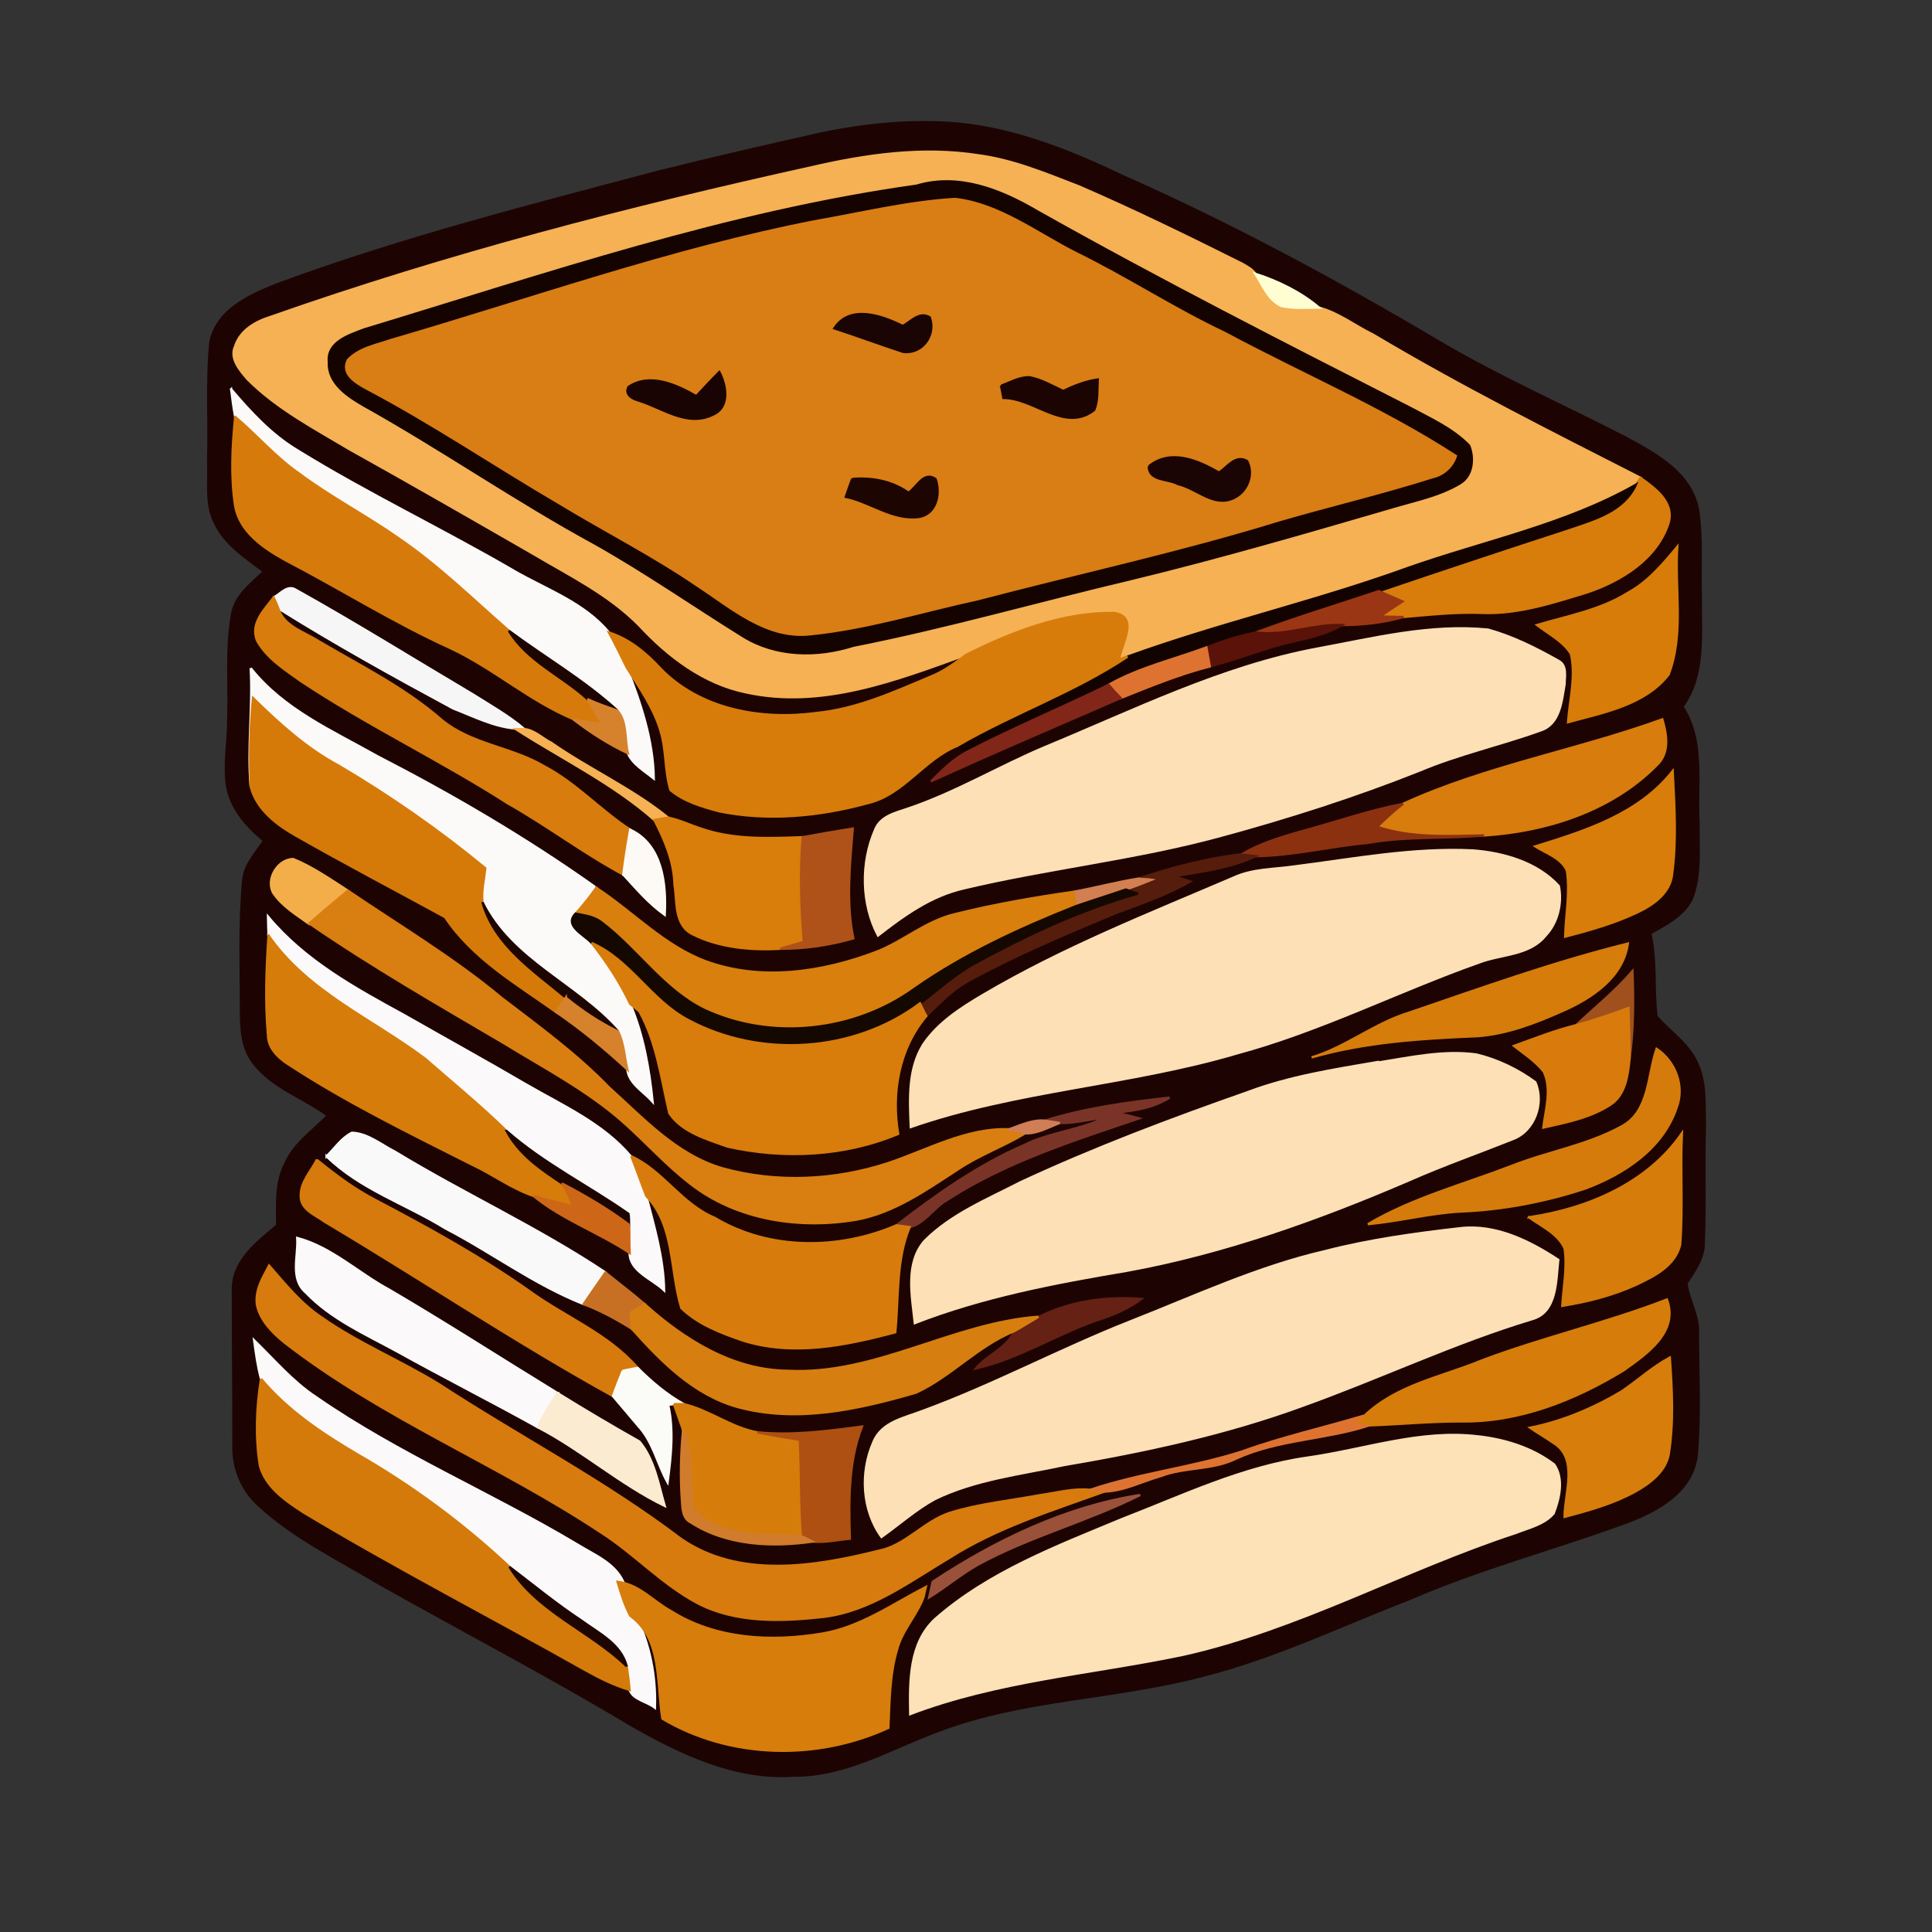 <svg xmlns="http://www.w3.org/2000/svg" version="1.1" xmlns:xlink="http://www.w3.org/1999/xlink" xmlns:svgjs="http://svgjs.com/svgjs" width="336" height="336"><rect width="100%" height="100%" fill="#333333" stroke="none"/><svg version="1.2" xmlns="http://www.w3.org/2000/svg" viewBox="0 0 336 336" width="336" height="336"><style>.a{fill:#1d0403;stroke:#1d0403;stroke-width:.4}.b{fill:#f5b153;stroke:#f5b153;stroke-width:.4}.c{fill:#150300;stroke:#150300;stroke-width:.4}.d{fill:#d97d15;stroke:#d97d15;stroke-width:.4}.e{fill:#fffed3;stroke:#fffed3;stroke-width:.4}.f{fill:#1b0504;stroke:#1b0504;stroke-width:.4}.g{fill:#190403;stroke:#190403;stroke-width:.4}.h{fill:#1c0403;stroke:#1c0403;stroke-width:.4}.i{fill:#fbfaf9;stroke:#fbfaf9;stroke-width:.4}.j{fill:#d67b0b;stroke:#d67b0b;stroke-width:.4}.k{fill:#1a0404;stroke:#1a0404;stroke-width:.4}.l{fill:#1d0502;stroke:#1d0502;stroke-width:.4}.m{fill:#d87c0c;stroke:#d87c0c;stroke-width:.4}.n{fill:#130300;stroke:#130300;stroke-width:.4}.o{fill:#d77c09;stroke:#d77c09;stroke-width:.4}.p{fill:#f7f6f6;stroke:#f7f6f6;stroke-width:.4}.q{fill:#9b3614;stroke:#9b3614;stroke-width:.4}.r{fill:#d77c0d;stroke:#d77c0d;stroke-width:.4}.s{fill:#d77c0b;stroke:#d77c0b;stroke-width:.4}.t{fill:#5b1208;stroke:#5b1208;stroke-width:.4}.u{fill:#fde0b6;stroke:#fde0b6;stroke-width:.4}.v{fill:#de7331;stroke:#de7331;stroke-width:.4}.w{fill:#fbfaf8;stroke:#fbfaf8;stroke-width:.4}.x{fill:#812619;stroke:#812619;stroke-width:.4}.y{fill:#d57a09;stroke:#d57a09;stroke-width:.4}.z{fill:#d6822c;stroke:#d6822c;stroke-width:.4}.A{fill:#d87d0a;stroke:#d87d0a;stroke-width:.4}.B{fill:#8b3110;stroke:#8b3110;stroke-width:.4}.C{fill:#d97d0b;stroke:#d97d0b;stroke-width:.4}.D{fill:#af5219;stroke:#af5219;stroke-width:.4}.E{fill:#fdfaf5;stroke:#fdfaf5;stroke-width:.4}.F{fill:#561c0c;stroke:#561c0c;stroke-width:.4}.G{fill:#fde0b5;stroke:#fde0b5;stroke-width:.4}.H{fill:#f3ae4a;stroke:#f3ae4a;stroke-width:.4}.I{fill:#d27f51;stroke:#d27f51;stroke-width:.4}.J{fill:#d87f0e;stroke:#d87f0e;stroke-width:.4}.K{fill:#d97e10;stroke:#d97e10;stroke-width:.4}.L{fill:#150800;stroke:#150800;stroke-width:.4}.M{fill:#fbf9f9;stroke:#fbf9f9;stroke-width:.4}.N{fill:#d57c0a;stroke:#d57c0a;stroke-width:.4}.O{fill:#d57c0b;stroke:#d57c0b;stroke-width:.4}.P{fill:#9f501d;stroke:#9f501d;stroke-width:.4}.Q{fill:#d87b0c;stroke:#d87b0c;stroke-width:.4}.R{fill:#d57b0c;stroke:#d57b0c;stroke-width:.4}.S{fill:#7a3427;stroke:#7a3427;stroke-width:.4}.T{fill:#cf7e56;stroke:#cf7e56;stroke-width:.4}.U{fill:#faf9fa;stroke:#faf9fa;stroke-width:.4}.V{fill:#d67c0b;stroke:#d67c0b;stroke-width:.4}.W{fill:#d77c0c;stroke:#d77c0c;stroke-width:.4}.X{fill:#d67a0d;stroke:#d67a0d;stroke-width:.4}.Y{fill:#cd6717;stroke:#cd6717;stroke-width:.4}.Z{fill:#fbf9fa;stroke:#fbf9fa;stroke-width:.4}.a0{fill:#d77b0e;stroke:#d77b0e;stroke-width:.4}.a1{fill:#c77024;stroke:#c77024;stroke-width:.4}.a2{fill:#652114;stroke:#652114;stroke-width:.4}.a3{fill:#d77e10;stroke:#d77e10;stroke-width:.4}.a4{fill:#d67d0b;stroke:#d67d0b;stroke-width:.4}.a5{fill:#fbfbf7;stroke:#fbfbf7;stroke-width:.4}.a6{fill:#d47a0a;stroke:#d47a0a;stroke-width:.4}.a7{fill:#fbebd1;stroke:#fbebd1;stroke-width:.4}.a8{fill:#d67c0a;stroke:#d67c0a;stroke-width:.4}.a9{fill:#ae5012;stroke:#ae5012;stroke-width:.4}.aa{fill:#d17c2c;stroke:#d17c2c;stroke-width:.4}.ab{fill:#fde1b7;stroke:#fde1b7;stroke-width:.4}.ac{fill:#9a5139;stroke:#9a5139;stroke-width:.4}.ad{fill:#d77d0c;stroke:#d77d0c;stroke-width:.4}</style><path class="a" d="m142.4 23.3c8-1.7 16.2-2.5 24.3-1.8 10 1 19.5 4.8 28.5 9.1 19 8.4 37.3 18.3 55.2 28.9 10.5 6.2 21.7 11.1 32.5 16.7 5.2 2.8 11.2 6.1 12.4 12.4 0.8 5.1 0.3 10.3 0.5 15.4-0.1 6.4 0.8 13.4-3.2 18.9 3.9 6 2.4 13.4 2.8 20.1-0.1 4.4 0.5 9.1-1.2 13.4-1.5 2.9-4.5 4.4-7.2 5.9 1.1 4.8 0.5 9.7 1.1 14.5 2.2 2.5 5.1 4.4 6.7 7.4 2 3.6 1.6 7.8 1.7 11.8-0.2 6.7 0.1 13.4-0.2 20 0.1 2.8-1.6 5-3 7.2 0.4 3 2.2 5.7 2 8.8 0 6.9 0.4 13.9-0.2 20.9-0.6 6.5-6.9 9.9-12.3 11.9-12.6 4.6-25.5 8-37.7 13.3-11.9 4.6-23.5 10.2-35.8 13.3-15.3 4.1-31.5 4-46.3 9.7-8.1 3-16 7.8-24.9 7.7-10.2 0.7-19.6-3.8-28.2-8.7-14.5-8.7-29.5-16.5-44.2-24.8-7-4.2-14.5-7.8-20.6-13.4-3.1-2.7-4.7-6.8-4.5-10.9 0-9-0.1-18-0.1-27 0.1-4.9 4.3-8 7.7-10.9 0-3.6-0.3-7.4 1.4-10.7 1.5-3.5 4.8-5.7 7.4-8.4-4.2-3.1-9.6-4.8-12.9-9.1-2.2-2.8-2.2-6.5-2.2-9.9 0-7.3-0.3-14.6 0.4-21.9 0.2-2.7 2.2-4.7 3.6-6.9-2.9-2.4-5.7-5.5-6.4-9.4-0.6-3.9 0.2-7.9 0.2-11.8 0.2-5.9-0.4-11.9 0.6-17.8 0.4-3.5 3.3-5.6 5.6-7.8-3-2.3-6.5-4.5-8.3-8-2-3.5-1.2-7.6-1.4-11.4 0.2-6.9-0.3-13.8 0.4-20.6 1.2-5.6 6.9-8.1 11.7-10 21.7-8 44.1-13.7 66.4-19.6 9.2-2.3 18.4-4.4 27.7-6.5z"></path><path class="b" d="m141.1 29.1c9.5-2.2 19.3-3.6 29-2.1 6.1 0.8 11.8 3.2 17.5 5.4 9.7 4.2 19.1 8.8 28.5 13.5 0.8 0.5 1.7 0.9 2.2 1.7 1.3 2 2.2 4.5 4.5 5.6 2.1 0.5 4.4 0.3 6.6 0.3 3.4 0.9 6.3 3.2 9.4 4.7 15.1 9 30.8 16.9 46.5 24.9-0.2 0.3-0.6 0.9-0.8 1.2-12.3 7-26.4 9.8-39.7 14.5-16 5.8-32.7 9.6-48.7 15.4-0.4 0.1-1.2 0.4-1.5 0.5 0.4-2.7 3.6-7.5-0.9-8.1-9-0.1-17.7 3.3-25.7 7.3-12.2 4.4-25.1 9.4-38.3 6.5-7.3-1.5-13.5-6.2-18.5-11.6-5.3-5.4-12.1-8.7-18.5-12.5-10.6-6.1-21.2-12.2-31.8-18.1-6.2-3.7-12.7-7.1-17.8-12.2-1.4-1.6-3.2-3.7-2.2-5.8 0.9-2.8 3.6-4.3 6.2-5.1 30.7-10.8 62.3-19 94-26z"></path><path class="c" d="m159.4 32.3c7.3-2.2 14.6 0.7 20.9 4.4 21.3 12 43.1 23.1 64.9 34.2 3.5 1.9 7.4 3.6 10.3 6.6 0.9 2.2 0.6 5.2-1.5 6.5-3.6 2.2-7.8 3-11.8 4.2-15.1 4.4-30.2 8.8-45.5 12.5-16.1 3.8-32.1 8.4-48.3 11.6-6.3 2-13.4 1.9-19.1-1.6-8.7-5.4-17-11.2-25.9-16.2-13.6-7.4-26.4-16.3-40-23.9-2.8-1.6-6.4-3.9-6.2-7.6-0.4-3.5 3.5-4.7 6.1-5.7 31.7-9.6 63.2-20.4 96.1-25z"></path><path class="d" d="m141.6 38.5c8.1-1.4 16.2-3.4 24.5-3.9 7.7 0.9 14.1 5.9 21 9.4 8.8 4.3 17 9.7 25.9 13.9 13.4 7.2 27.4 13.1 40.2 21.4-0.6 1.9-2.2 3.3-4.1 3.7-8.8 2.8-17.8 4.9-26.7 7.5-17.2 5.3-34.8 9.1-52.3 13.7-9.7 2.1-19.2 5.1-29.1 6.1-7.7 0.9-13.8-4.6-19.8-8.5-7.6-5.2-15.9-9.4-23.8-14.2-11.3-6.6-22.2-14-33.8-20.1-1.8-1-4.3-2.5-3.1-4.9 2-2.1 5-2.6 7.6-3.5 24.4-7.1 48.5-15.7 73.5-20.6z"></path><path class="e" d="m222.8 53.2c-2.3-1.1-3.2-3.6-4.5-5.6 4 1.3 7.9 3.2 11.1 5.9-2.2 0-4.5 0.2-6.6-0.3z"></path><path class="f" d="m145.1 57.1c2.7-4.2 8.3-2.2 11.9-0.4 1.5-0.8 2.9-2.6 4.7-1.5 1.1 3.1-1.3 6.4-4.6 6-4-1.3-8-2.8-12-4.1z"></path><path class="g" d="m121.1 68.9c1.3-1.4 2.6-2.8 4-4.2 1.2 2.3 1.9 6.1-1.1 7.4-4.4 2.2-8.7-1.1-12.8-2.4-1.1-0.3-2.6-1-1.9-2.4 3.7-2.5 8.3-0.4 11.8 1.6z"></path><path class="h" d="m174.1 67.1c1.6-0.6 3.1-1.5 4.9-1.5 2.1 0.4 4 1.5 5.9 2.4 1.9-0.9 3.9-1.7 6-2-0.1 1.7 0.1 3.6-0.6 5.3-5.1 4-10.4-2.1-15.8-2.1-0.1-0.5-0.3-1.6-0.4-2.1z"></path><path class="i" d="m40.2 67.7c3.4 4 7 7.9 11.5 10.6 12.3 7.6 25.4 13.8 37.9 21.1 5.6 3.2 12.1 5.5 16.3 10.6 1.1 2 2.1 4.1 3.1 6.1 2.4 6.1 4.6 12.6 4.7 19.3-1.6-1.3-3.7-2.5-4.5-4.4-0.6-2.5-0.1-5.4-1.8-7.4-5.8-5.3-12.7-9.3-18.9-13.9-6.3-5.5-12.3-11.4-19.2-16.1-5.7-4-11.9-7.2-17.6-11.4-3.9-2.8-7.1-6.6-10.8-9.7-0.3-1.6-0.5-3.2-0.7-4.8z"></path><path class="j" d="m40.9 72.5c3.7 3.1 6.9 6.9 10.9 9.7 5.6 4.2 11.8 7.4 17.5 11.4 6.9 4.7 12.9 10.6 19.2 16.1 3.2 5.3 9.2 7.8 13.7 11.9 0.9 1.5 1.7 2.9 2.6 4.4-1.7-0.3-3.4-0.5-5-0.9-7.7-3.2-14-8.9-21.5-12.4-9.9-4.5-19.1-10.3-28.7-15.3-3.8-2.1-7.9-4.9-8.7-9.4-0.8-5.2-0.5-10.4 0-15.5z"></path><path class="k" d="m199.8 81.1c3.8-3.1 8.6-1 12.2 1.1 1.5-1 2.9-3.2 4.9-2 1.2 2.4 0 5.3-2.3 6.4-3.5 1.7-6.5-1.7-9.7-2.4-1.8-1-5.1-0.5-5.1-3.1z"></path><path class="l" d="m148.2 83.3c3.5-0.3 7 0.4 9.8 2.4 1.5-1 2.6-3.8 4.7-2.4 0.9 2.5 0.2 6.1-2.9 6.6-4.5 0.6-8.4-2.6-12.7-3.5q0.5-1.5 1.1-3.1z"></path><path class="m" d="m285.3 83.1c2.5 1.8 5.9 4.2 4.9 7.8-2 6.3-8.2 10.1-14.1 12.1-5.9 1.8-11.9 3.8-18.1 3.6-4.6-0.2-9.3 0.3-13.9 0.7q-2.1 0-4.1-0.1 1.9-1.3 3.9-2.6-2.1-0.9-4.1-1.8 16.5-5.6 33.1-11c4.4-1.5 9.5-2.9 11.6-7.5 0.2-0.3 0.6-0.9 0.8-1.2z"></path><path class="n" d="m244.8 98.8c13.3-4.7 27.4-7.5 39.7-14.5-2.1 4.6-7.2 6-11.6 7.5q-16.6 5.4-33.1 11c-7.2 2.4-14.4 4.6-21.4 7.2-3 0.6-5.8 1.5-8.6 2.6-5.7 2.1-11.7 3.5-17 6.5-8.2 4-16.6 7.6-24.7 11.7-0.4-0.3-1.2-0.8-1.6-1.1 9.6-5.6 20.3-9.3 29.6-15.5 16-5.8 32.7-9.6 48.7-15.4z"></path><path class="o" d="m283.1 103.1c3.5-1.9 6.1-5 8.6-8-0.5 7.3 1.2 15.1-1.5 22.2-4.1 5.3-11.3 6.6-17.5 8.3 0.3-4 1.4-8 0.5-11.9-1.4-2.2-3.8-3.4-5.9-5 5.4-1.6 11-2.6 15.8-5.6z"></path><path class="p" d="m47.6 103.9c1.2-0.6 2.4-2.3 3.9-1.3 10.4 5.8 20.5 12.1 30.8 18.2 3 1.9 6.2 3.7 8.9 6-0.4 0-1.1 0-1.5-0.1-3.8-0.3-7.3-2.1-10.9-3.5-10.2-5.5-20.5-11.2-30.4-17.4-0.2-0.5-0.6-1.5-0.8-1.9z"></path><path class="q" d="m218.4 110c7-2.6 14.2-4.8 21.4-7.2q2 0.9 4.1 1.8-2 1.3-3.9 2.6 2 0.1 4.1 0.1c-3.5 1-7.1 1.4-10.7 1.4-5.1-0.2-10 2-15 1.3z"></path><path class="r" d="m44.7 111.4c-1.2-3 1.3-5.4 2.9-7.5 0.2 0.4 0.6 1.4 0.8 1.9 0.9 3.1 4.5 4.1 7 5.7 7.3 4.3 15 8.1 21.4 13.7 5.2 4.3 12.2 4.7 17.9 8.1 5.5 2.9 9.7 7.6 14.9 11q-0.7 3.9-1.2 7.8c-6.9-3.7-13.2-8.5-20.1-12.4-11.7-7.5-24.3-13.5-35.9-21.2-2.8-2-6-4-7.7-7.1z"></path><path class="s" d="m168 113.9c8-4 16.7-7.4 25.7-7.3 4.5 0.6 1.3 5.4 0.9 8.1 0.3-0.1 1.1-0.4 1.5-0.5-9.3 6.2-20 9.9-29.6 15.5-5.9 2.4-9.4 8.6-15.7 10-8.4 2.3-17.3 3.1-25.7 1.4-3-0.8-6.1-1.7-8.5-3.7-1-3.3-0.7-6.9-1.7-10.2-1.2-4.1-3.7-7.6-5.9-11.1-1-2-2-4.1-3.1-6.1 3.5 1.1 6.4 3.5 8.9 6.2 6.9 7.2 17.6 9.1 27.2 7.8 7-0.7 13.4-3.6 19.8-6.3 2.3-0.9 4.3-2.4 6.2-3.8z"></path><path class="t" d="m218.4 110c5 0.7 9.9-1.5 15-1.3-3.9 2.3-8.5 2.6-12.7 4-3.5 1.1-6.9 2.3-10.3 3.2q-0.3-1.6-0.6-3.3c2.8-1.1 5.6-2 8.6-2.6z"></path><path class="u" d="m229.1 112.8c9.8-1.8 19.6-4.3 29.7-3.3 4.3 1.2 8.3 3.2 12.2 5.4 1.6 0.8 1.1 2.8 1.1 4.1-0.5 2.9-0.8 6.9-4.1 8-6.9 2.5-14.2 4.1-21.1 7-11.3 4.5-22.9 8.2-34.7 11.4-14.7 4-29.9 5.6-44.6 9.1-5.7 1.3-10.4 4.7-14.9 8.2-2.9-5.5-3-12.7-0.5-18.4 0.9-2.3 3.4-2.9 5.5-3.6 8.4-2.8 16-7.4 24.1-10.8 15.5-6.4 30.7-14 47.3-17.1z"></path><path class="l" d="m102.2 121.6c-4.5-4.1-10.5-6.6-13.7-11.9 6.2 4.6 13.1 8.6 18.9 13.9-1.7-0.6-3.5-1.2-5.2-2z"></path><path class="v" d="m192.8 119.1c5.3-3 11.3-4.4 17-6.5q0.3 1.7 0.6 3.3c-5.4 1.4-10.5 3.5-15.5 5.5q-1.1-1.1-2.1-2.3z"></path><path class="w" d="m43.6 116.2c5.7 7.2 14.2 10.9 22 15.3 13.2 6.8 26 14.3 38.1 22.9q-1.7 2.4-3.6 4.5c-2.1 2.1 1.6 3.7 2.8 5.1 2.6 3.3 4.9 6.8 6.7 10.6 2.3 5.4 3.3 11.2 3.9 17-1.6-1.8-4.1-3.1-4.4-5.6-0.5-2.2-0.6-4.6-1.6-6.6-7.2-8.2-18.6-12.3-23.6-22.5-0.2-2 0.3-4 0.5-5.9-8-6.6-16.6-12.6-25.6-17.9-5.6-3-10.3-7.3-14.8-11.7-0.5 5.1-0.6 10.3-0.4 15.4-0.6-6.9 0.4-13.8 0-20.6z"></path><path class="x" d="m168.1 130.8c8.1-4.2 16.5-7.7 24.7-11.7q1 1.2 2.1 2.3c-11 4.8-22.1 9.5-33 14.5 1.9-1.9 3.8-3.8 6.2-5.1z"></path><path class="y" d="m44 121.4c4.5 4.4 9.2 8.7 14.8 11.7 9 5.3 17.6 11.3 25.6 17.9-0.2 1.9-0.7 3.9-0.5 5.9 2.1 7.5 8.9 11.9 14.5 16.6-0.4 0.6-1.3 1.9-1.7 2.5-6.9-4.9-14.5-9.3-19.3-16.5-8.6-4.7-17.2-9.2-25.8-14.1-3.4-1.9-7-4.6-8-8.6-0.2-5.1-0.1-10.3 0.4-15.4z"></path><path class="z" d="m102.2 121.6c1.7 0.8 3.5 1.4 5.2 2 1.7 2 1.2 4.9 1.8 7.4-3.4-1.6-6.5-3.6-9.5-5.9 1.7 0.4 3.4 0.6 5.1 0.9-0.9-1.5-1.7-2.9-2.6-4.4z"></path><path class="r" d="m244 139.8c14.4-6.6 30.2-9.3 45.1-14.7 0.8 2.7 1.3 5.9-1 8-7.8 7.9-19.1 11.5-30 12.2-6.2 0.1-12.6 0.5-18.6-1.5 1.4-1.4 2.9-2.8 4.5-4z"></path><path class="b" d="m91.2 126.8c1.8 0.2 3.1 1.6 4.7 2.4 6.6 4.6 14 7.9 20.3 13-0.6 0.1-1.8 0.3-2.4 0.4-7.3-6.4-16-10.6-24.1-15.8 0.4 0 1.1 0 1.5 0z"></path><path class="A" d="m267 147.2c8.7-2.7 18-5.6 23.9-13.1 0.3 6 0.7 12-0.1 17.9-0.3 3.3-3.3 5.4-6.1 6.7-4 1.9-8.3 3.1-12.5 4.2 0.1-3.8 0.9-7.7 0.3-11.5-1-2.2-3.6-3-5.5-4.2z"></path><path class="B" d="m225.9 144.7c6-1.6 11.9-3.7 18.1-4.9-1.6 1.2-3.1 2.6-4.5 4 6 2 12.4 1.6 18.6 1.5-6.7 0.6-13.6 0.1-20.3 1.3-6.5 0.6-12.9 2.2-19.4 2.3-0.7-0.1-2-0.2-2.7-0.2 3.2-1.9 6.7-3 10.2-4z"></path><path class="C" d="m113.8 142.6c0.6-0.1 1.8-0.3 2.4-0.4 2 0.4 3.8 1.3 5.7 1.9 5.7 2 11.8 1.7 17.7 1.5-0.5 6.1-0.3 12.2 0.2 18.2-1.4 0.4-2.7 0.8-4.1 1.2-5.1 0.3-10.6-0.2-15.2-2.5-3.3-1.6-2.7-5.7-3.2-8.7-0.1-4-1.7-7.7-3.5-11.2z"></path><path class="D" d="m139.6 145.6q4.3-0.8 8.7-1.5c-0.5 6.3-1.2 12.8 0.1 19.1-4.2 1.2-8.4 1.8-12.7 1.8 1.4-0.4 2.7-0.8 4.1-1.2-0.5-6-0.7-12.1-0.2-18.2z"></path><path class="E" d="m108.4 152.1q0.5-3.9 1.2-7.8c5.6 2.6 6.3 9.4 6 14.8-2.8-2-4.9-4.5-7.2-7z"></path><path class="F" d="m198 152.8c5.7-1.9 11.7-3.5 17.7-4.2 0.7 0.1 2 0.2 2.7 0.3-4.5 2.1-9.5 2.7-14.3 3.5q1.4 0.4 2.9 0.9c-4.2 2.4-8.7 3.9-13.2 5.6-8.6 3.6-17.2 7.2-25.4 11.7-2.8 1.5-5 3.9-7.3 6.1-0.3-0.5-0.8-1.6-1.1-2.2 3.2-2.4 6.1-5.1 9.6-7 9-4.9 18.4-9.3 28.3-12.1-0.5-0.1-1.5-0.5-2.1-0.7q2.3-0.8 4.5-1.7c-0.6-0.1-1.7-0.1-2.3-0.2z"></path><path class="G" d="m225 150.7c10.3-1.3 20.6-3.3 31.1-2.8 5.4 0.4 11.3 2.1 15 6.2 0.6 3-0.2 6.4-2.3 8.6-2.8 3.5-7.7 3.2-11.6 4.7-14.1 5-27.6 11.9-42.1 15.8-18.6 5.5-38.3 6.4-56.7 12.8-0.2-4.9-0.5-10.1 2.2-14.4 2.6-3.8 6.5-6.3 10.4-8.6 13.9-8.2 28.9-14.1 43.6-20.4 3.3-1.5 6.9-1.4 10.4-1.9z"></path><path class="H" d="m47.6 155.4c-1.5-2.4 0.7-6 3.4-6 3.4 1.4 6.4 3.5 9.5 5.5q-3.4 2.8-6.7 5.8c-2.2-1.6-4.6-3-6.2-5.3z"></path><path class="I" d="m186.7 155.1c3.8-0.7 7.5-1.7 11.3-2.3 0.6 0.1 1.7 0.1 2.3 0.2q-2.2 0.9-4.5 1.7c-2.9 1-5.8 1.9-8.7 2.9q-0.2-1.3-0.4-2.5z"></path><path class="J" d="m103.7 154.4c6.4 4.2 11.8 10.1 19.1 12.8 9.6 3.5 20.3 1.9 29.7-1.7 4.6-1.8 8.5-5.3 13.5-6.5 6.8-1.7 13.7-2.9 20.7-3.9q0.2 1.2 0.4 2.5c-9.8 3.9-19.4 8.3-28.1 14.4-10.4 7.5-24.9 9.1-36.6 3.6-7.1-3.5-11.6-10.5-17.8-15.2-1.3-1-2.9-1.3-4.5-1.5q1.9-2.1 3.6-4.5z"></path><path class="K" d="m60.5 154.9c9 6.1 18.4 11.7 26.8 18.7 6.4 4.9 13 9.7 18.6 15.5 6 5.4 11.8 11.8 19.8 14.1 9.4 2.6 19.5 2.1 28.7-0.9 6.9-2.3 13.7-6.2 21.1-5.9 0.7 0.1 2.1 0.5 2.8 0.7-3.8 2.3-8.1 3.8-11.9 6.4-5.4 3.5-10.9 7.4-17.4 8.6-9.9 1.7-20.8 0.1-28.9-6.2-4.3-3.3-7.9-7.4-12-11-6.2-5.4-13.5-9.2-20.5-13.5-11.4-6.7-22.9-13.3-33.8-20.8q3.3-2.9 6.7-5.7z"></path><path class="L" d="m187.1 157.6c2.9-1 5.8-1.9 8.7-2.9 0.6 0.2 1.6 0.6 2.1 0.7-9.9 2.8-19.3 7.2-28.3 12.1-3.5 1.9-6.4 4.6-9.6 7-11.5 8.6-27.8 9.6-40.3 2.9-6.5-3.4-10.1-10.5-16.8-13.4-1.2-1.4-4.9-3-2.8-5.1 1.6 0.3 3.2 0.5 4.5 1.5 6.2 4.7 10.7 11.7 17.8 15.2 11.7 5.5 26.2 3.9 36.6-3.6 8.7-6.1 18.3-10.5 28.1-14.4z"></path><path class="l" d="m83.9 156.9c5 10.2 16.4 14.3 23.6 22.5-3.3-1.6-6.3-3.6-9.1-5.9-5.6-4.7-12.4-9.1-14.5-16.6z"></path><path class="M" d="m46.6 159.4c6.4 7.7 15.2 12.5 23.8 17.2 7 4 14.1 7.9 21.1 12 6.4 3.7 13.4 6.8 18.2 12.5 1 2.3 1.8 4.6 2.7 6.9 1.4 5.4 3 10.8 3.1 16.4-2.1-2-6-3.3-6-6.5-0.1-1.7 0-3.3-0.1-4.9 0-0.5-0.1-1.4-0.1-1.9-7-4.9-14.7-8.7-21.2-14.4-4.5-4.4-9.4-8.5-14.2-12.6-9.2-6.9-20.4-11.6-27.2-21.4 0-0.8-0.1-2.5-0.1-3.3z"></path><path class="N" d="m46.7 162.7c6.8 9.8 18 14.5 27.2 21.4 4.8 4.2 9.7 8.2 14.2 12.6 2.2 4.1 6 6.8 9.8 9.2q1 1.9 1.8 3.9c-2.3-0.6-4.6-1.1-6.9-1.8-3.8-1.3-7-3.7-10.6-5.4-10.9-5.5-22-10.9-32.2-17.6-1.7-1.1-3.4-2.8-3.4-5-0.5-5.7-0.3-11.5 0.1-17.3z"></path><path class="m" d="m102.9 164c6.7 2.9 10.3 10 16.8 13.4 12.5 6.7 28.8 5.7 40.3-2.9 0.3 0.6 0.8 1.7 1.1 2.2-4.8 5.7-6.1 13.4-4.9 20.5-9.3 3.9-19.9 4.4-29.7 2.2-3.6-1.3-7.9-2.5-10.1-5.8-1.4-6-2.2-12.3-5.2-17.7q-0.8-0.7-1.6-1.3c-1.8-3.8-4.1-7.3-6.7-10.6z"></path><path class="O" d="m245.1 176.1c12.6-4.3 25.1-8.8 38-12-0.8 5.9-6.3 9.5-11.3 11.7-4.7 2.1-9.6 4-14.8 4.4-9.7 0.4-19.5 1-28.9 3.7 6-1.8 11-6 17-7.8z"></path><path class="P" d="m274.1 178.3c3.3-3.1 6.9-6 9.8-9.4 0.2 5.1 0.2 10.2-0.5 15.3 0-3-0.1-6-0.2-8.9q-4.5 1.7-9.1 3z"></path><path class="z" d="m98.4 173.5c2.8 2.3 5.8 4.3 9.1 5.9 1 2 1.1 4.4 1.6 6.6-3.9-3.6-8-7-12.4-10 0.4-0.6 1.3-1.9 1.7-2.5z"></path><path class="Q" d="m274.1 178.3q4.6-1.3 9.1-3c0.1 2.9 0.2 5.9 0.2 8.9-0.3 2.8-0.7 6.2-3.3 7.9-3.5 2.3-7.7 3.1-11.7 4 0.4-3.2 1.5-6.6 0.1-9.7-1.4-1.8-3.4-3.1-5.2-4.5 3.6-1.3 7.1-2.7 10.8-3.6z"></path><path class="G" d="m239.6 184.8c5.7-0.9 11.5-2.2 17.2-1.4 3.7 0.9 7.2 2.6 10.2 4.8 1.6 3.6-0.1 8.5-3.9 9.9-6 2.4-12 4.5-17.9 7.1-15.8 6.8-32.2 12.7-49.2 15.8-12.5 2.1-25.1 4.5-36.9 9.1-0.5-4.7-1.7-10.4 1.7-14.3 4.7-4.7 10.9-7.2 16.7-10.2 12.9-6 26.2-11 39.6-15.7 7.2-2.7 14.9-3.9 22.5-5.2z"></path><path class="R" d="m288.1 182.4c3.3 2.2 4.9 6.5 3.5 10.2-2.4 7.2-9.2 11.6-15.9 14.1-7 2.3-14.3 3.7-21.7 4-5.4 0.3-10.7 1.7-16.1 2.2 7.8-4.6 16.6-6.9 24.9-10.1 6.3-2.5 13.2-3.6 19.2-6.9 4.9-2.6 4.5-8.9 6.1-13.5z"></path><path class="S" d="m181.7 194.9c7-2.2 14.4-3.2 21.7-4-2.9 1.8-6.2 2.3-9.5 2.6q2.1 0.4 4.2 1c-11.5 3.9-23.2 7.6-33.4 14.2-2.3 1.3-4 4.2-6.5 4.7-0.6-0.1-1.7-0.2-2.3-0.3 7-5.4 14.2-10.5 22.3-14 4.4-2.2 9.5-2.5 13.9-4.7-2.6 0.2-5.2 1-7.8 0.9-0.7-0.1-2-0.3-2.6-0.4z"></path><path class="T" d="m175.5 196.4c2-0.7 4-1.7 6.2-1.5 0.6 0.1 1.9 0.3 2.6 0.4-1.9 0.7-3.9 1.9-6 1.8-0.7-0.2-2.1-0.6-2.8-0.7z"></path><path class="U" d="m56.8 201.1c1.4-1.4 2.6-3.2 4.4-4.1 2.8 0.1 5.1 2.1 7.5 3.3 12 7.3 24.9 13.2 36.6 21q-1.9 2.7-3.8 5.5c-8.6-3.4-16-9-24.1-13.2-6.8-4.2-14.8-6.8-20.6-12.5z"></path><path class="l" d="m88.1 196.7c6.5 5.7 14.2 9.5 21.2 14.4 0.1 0.5 0.1 1.4 0.1 1.9-3.6-2.7-7.5-5-11.5-7.1-3.8-2.5-7.6-5.1-9.8-9.2z"></path><path class="V" d="m265.9 211.7c10.2-1.5 20.6-5.9 26.6-14.6-0.3 6.4 0.2 12.9-0.3 19.4-0.9 3.7-4.6 5.5-7.8 7-4 1.8-8.3 2.9-12.7 3.6 0.2-3.3 0.9-6.7 0.4-10-1.2-2.6-4-3.8-6.2-5.4z"></path><path class="W" d="m109.8 201.1c5.5 2.5 8.7 8.3 14.5 10.7 9.5 5.7 21.6 5.6 31.6 1.3 0.6 0.1 1.7 0.2 2.3 0.3-2.4 5.8-1.9 12.2-2.5 18.3-8.6 2.3-17.9 4.2-26.6 1.4-3.8-1.3-7.7-2.8-10.6-5.6-2-6.4-1.1-14.3-6.1-19.5-0.9-2.3-1.7-4.6-2.6-6.9z"></path><path class="X" d="m55.1 201.7c3.2 2.6 6.5 5.1 10.2 7 9.3 4.9 18.4 9.9 27 16 6.1 4.4 13.5 7.3 18.6 13.2-0.7 0.1-2 0.4-2.6 0.5q-0.9 2.2-1.7 4.4c-17-9.4-33.3-20.3-50.1-30.3-1.6-1.2-4.3-2.1-4.2-4.6 0-2.4 1.8-4.2 2.8-6.2z"></path><path class="Y" d="m97.9 205.9c4 2.1 7.9 4.4 11.5 7.1 0.1 1.6 0 3.2 0.1 4.9-5.4-3.6-11.7-5.8-16.7-9.9 2.3 0.7 4.6 1.2 6.9 1.8q-0.8-2-1.8-3.9z"></path><path class="u" d="m230.4 217.6c7.7-2 15.7-3.1 23.6-4 6.1-0.7 12 2.2 17 5.5-0.4 3.6-0.2 9.1-4.5 10.3-13.6 4.1-26.6 10.3-40 15.1-13.4 4.9-27.4 7.9-41.5 10.3-7.5 1.6-15.4 2.5-22.4 5.9-3.3 1.8-6.2 4.4-9.3 6.6-3.4-4.7-3.7-11.3-1.4-16.5 1.4-3.5 5.4-4.2 8.5-5.4 12.3-4.5 24-10.8 36.2-15.6 11.2-4.4 22.1-9.5 33.8-12.2z"></path><path class="Z" d="m51.7 215.3c6 1.6 10.6 6.1 16 9 9.9 5.8 19.5 12 29.3 18-1.3 1.9-2.5 3.8-3.5 5.9-8.1-4.5-16.4-8.7-24.5-13.2-5.5-3-11.4-5.6-15.8-10.2-2.8-2.4-1.3-6.3-1.5-9.5z"></path><path class="a0" d="m44.7 227c-0.4-2.6 1-4.8 2.1-6.9 2.8 3.2 5.5 6.6 9.1 9 6.4 4.5 13.7 7.5 20.4 11.6 13.9 9.1 28.8 16.8 42.1 26.9 10.1 7 23.2 4.9 34.4 2.1 4.7-0.9 7.8-5.1 12.4-6.6 5.1-1.6 10.5-2.1 15.8-3.1 2.9-0.4 5.7-1.2 8.6-0.9 0.6 0 1.9 0.2 2.5 0.3-9.2 3.3-18.8 6.3-27.1 11.6-6.9 4.1-13.6 9.2-21.8 10.2-7.3 0.8-15.2 1.1-21.9-2.4-6.2-3.3-11-8.6-16.8-12.3-17.8-11.8-38-19.8-55-33-2.1-1.7-4.2-3.8-4.8-6.5z"></path><path class="a1" d="m105.3 221.3c2.2 1.8 4.6 3.6 6.8 5.5q-1.2 0.8-2.4 1.5 0.1 1.4 0.2 2.8c-2.7-1.7-5.5-3.2-8.4-4.3q1.9-2.8 3.8-5.5z"></path><path class="a2" d="m179.8 229.5c5.6-3.1 12.2-4.1 18.7-3.6-2 1.5-4.2 2.5-6.5 3.3-7.6 2.4-14.4 7-22.3 8.8 2-2.4 5.4-3.5 6.7-6.5 1.1-0.6 2.2-1.3 3.4-2z"></path><path class="N" d="m257.7 236.6c10.6-4 21.6-6.5 32.2-10.6 2.1 5.7-3.6 9.5-7.5 12.3-8.5 5.2-18.3 9.1-28.4 8.9-5.3 0-10.6 0.5-15.9 0.7-0.7 0-2.3 0-3 0q1-0.8 2.1-1.6c5.7-5.5 13.5-6.8 20.5-9.7z"></path><path class="a3" d="m109.7 228.3q1.2-0.7 2.4-1.5c6.9 6.2 15.3 11.5 24.9 11.6 15.2 0.8 28.6-8.3 43.6-9.4l-0.8 0.5c-1.2 0.7-2.3 1.4-3.4 2-6.4 2.6-11 7.9-17.1 10.7-10 2.9-20.7 5.3-31 2.5-7.6-2.1-13.3-7.9-18.4-13.6q-0.1-1.4-0.2-2.8z"></path><path class="M" d="m44.2 233.1c3.5 3.4 6.7 7.2 10.8 9.9 14.3 9.9 30.5 16.7 45.4 25.6 2.9 1.8 6.5 3.2 8 6.5 0.6 2 1.2 4 2.2 5.9 2.4 5 3.5 10.5 3.3 16-1.4-1.1-3.8-1.4-4.4-3.1q-0.2-2.1-0.5-4.1c-1-3.9-4.8-5.7-7.8-7.9-4.4-2.9-8.4-6.2-12.6-9.3-8-7.6-16.9-14.2-26.5-19.7-6.1-3.6-12.1-7.6-16.7-13.1-0.6-2.2-0.9-4.5-1.2-6.7z"></path><path class="a4" d="m282 242c2.8-1.9 5.4-4.3 8.4-5.9 0.4 5.6 0.7 11.3-0.2 16.9-0.6 3-3.3 5-5.8 6.4-3.8 2.1-8.1 3.3-12.3 4.4 0-4.2 2.5-10.2-2-12.9-1.3-0.9-2.7-1.7-4-2.6 5.6-1.1 11-3.4 15.9-6.3z"></path><path class="a5" d="m108.3 238.4c0.6-0.1 1.9-0.4 2.6-0.5 2.4 2.4 5 4.6 8 6.3-0.4 0-1.3 0-1.7 0l-1 0.1c1 4.4 0.5 9-0.1 13.5-1.8-3.2-2.5-7-5.1-9.8-1.4-1.7-2.9-3.4-4.4-5.2q0.8-2.2 1.7-4.4z"></path><path class="a6" d="m45.4 239.8c4.6 5.5 10.6 9.5 16.7 13.1 9.6 5.5 18.5 12.1 26.5 19.6 4.8 7.8 14 11.1 20.4 17.3q0.3 2 0.5 4.1c-2.7-0.8-5.3-2.1-7.8-3.5-16.3-9.2-32.8-17.7-48.8-27.3-3.1-2-6.7-4.4-7.7-8.2-0.8-5-0.6-10.2 0.2-15.1z"></path><path class="a7" d="m97 242.3c4.7 2.9 9.4 5.7 14.2 8.4 2.6 3.1 3.3 7.4 4.4 11.2-7.8-3.8-14.4-9.7-22.1-13.7 1-2.1 2.2-4 3.5-5.9z"></path><path class="a8" d="m117.2 244.2c0.4 0 1.3 0 1.7 0 4.4 1 8.3 4.1 12.8 4.9 2.5 0.5 4.9 0.9 7.4 1.3 0.3 5.6 0.1 11.2 0.6 16.9-6.5-0.7-14.3 0.5-19.1-4.8-0.8-4.6 0.1-9.4-1.8-13.8q-0.8-2.2-1.6-4.5z"></path><path class="v" d="m216.1 252.4c6.9-2.5 14.1-4.1 21.1-6.2q-1.1 0.9-2.1 1.7c0.7 0 2.3 0 3 0-7.6 2.5-15.8 2.4-23.2 5.8-4.1 2-8.8 1.4-13 3-3.2 0.9-6.4 2.6-9.8 2.7-0.6-0.1-1.9-0.3-2.5-0.3 8.6-2.9 17.8-3.9 26.5-6.7z"></path><path class="a9" d="m131.7 249.1c6.1 0.6 12.2-0.2 18.2-1-2.4 6.2-2.3 12.9-2.1 19.5-2.2 0.2-4.3 0.7-6.4 0.5-0.5-0.2-1.3-0.6-1.7-0.8-0.5-5.7-0.3-11.3-0.6-16.9-2.5-0.4-4.9-0.8-7.4-1.3z"></path><path class="aa" d="m118.8 248.7c1.9 4.4 1 9.2 1.8 13.8 4.8 5.3 12.7 4.1 19.1 4.8 0.4 0.2 1.2 0.6 1.6 0.8-7 1-14.9 0.7-21.1-3.3-1.5-0.7-1.5-2.4-1.6-3.8-0.3-4.1-0.2-8.2 0.2-12.3z"></path><path class="ab" d="m227.4 253.5c9.9-1.4 19.6-4.9 29.6-3.7 4.7 0.5 9.5 2 13.3 4.9 1.7 2.5 0.9 5.9-0.1 8.5-1.6 1.9-4.3 2.5-6.6 3.4-19.5 6.4-37.7 16.7-57.9 21.2-15.8 3.3-32.2 4.5-47.4 10.3-0.1-5.7-0.2-12.3 4.3-16.5 9.3-8.2 21.2-12.7 32.5-17.4 10.6-4.1 21-9.1 32.3-10.7z"></path><path class="ac" d="m162.2 275.1c10.9-7.2 23.1-13.1 36.1-15.1-9.2 4.6-19.2 7.2-28.2 12.1-3 1.7-5.6 3.9-8.5 5.7 0.1-0.5 0.3-1.4 0.4-1.8z"></path><path class="l" d="m109 289.8c-6.4-6.2-15.6-9.5-20.4-17.3 4.2 3.2 8.2 6.5 12.6 9.4 3 2.2 6.8 4 7.8 7.9z"></path><path class="ad" d="m107.4 275.1c3.7 0.4 6.2 3.4 9.3 5.1 7.8 4.9 17.4 5.4 26.3 3.9 6.6-1.1 12.2-5.1 18-8.1-0.1 0.4-0.3 1.3-0.4 1.8-1.2 3.2-3.7 5.7-4.6 9.1-1.3 4.4-1.3 9.1-1.5 13.6-12.4 5.7-27.5 5.4-39.3-1.6-1-6.1 0-13.9-5.6-17.9-1-1.9-1.6-3.9-2.2-5.9z"></path></svg><style>@media (prefers-color-scheme: light) { :root { filter: none; } }
</style></svg>